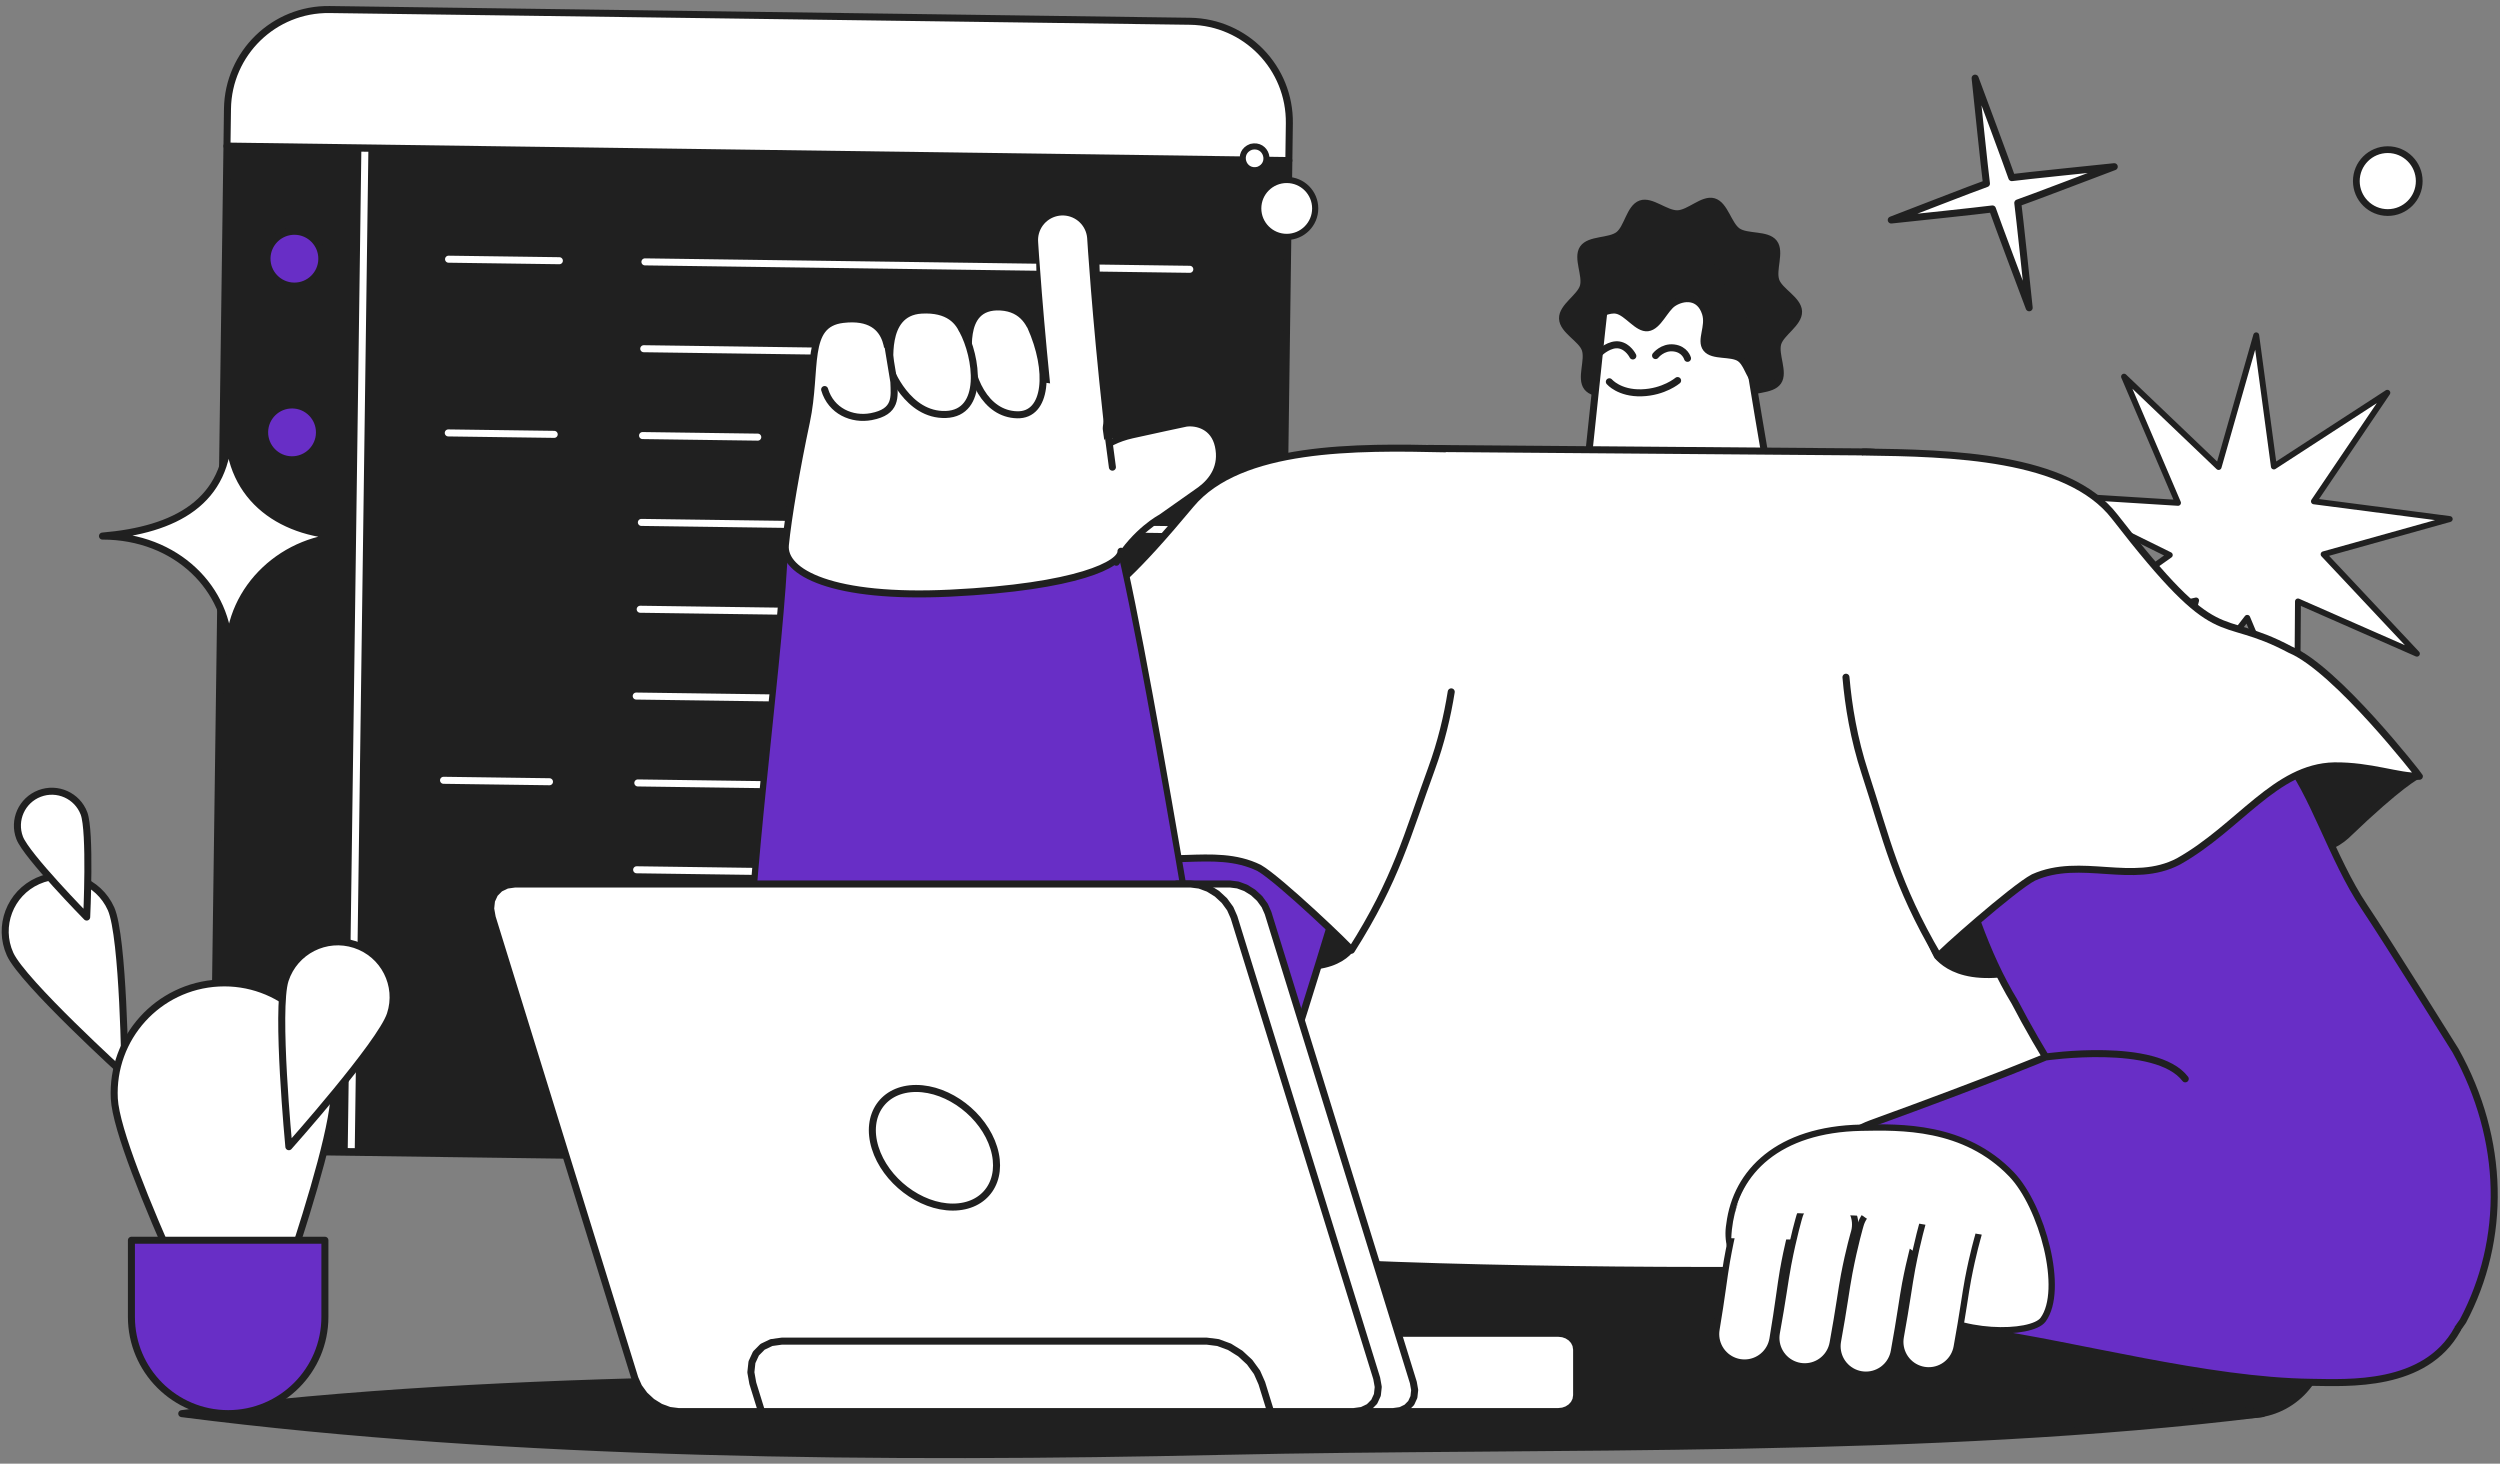 <svg width="854" height="500" viewBox="0 0 854 500" fill="none" xmlns="http://www.w3.org/2000/svg">
<rect x="0" y="0" width="854" height="500" fill="#808080" stroke="none"/>
<g clip-path="url(#clip0_87_2478)">
<mask id="mask0_87_2478" style="mask-type:luminance" maskUnits="userSpaceOnUse" x="-33" y="-105" width="956" height="717">
<path d="M923 -105H-33V612H923V-105Z" fill="white"/>
</mask>
<g mask="url(#mask0_87_2478)">
<path d="M768.153 483.256L355.021 482.897C340.881 482.897 329.42 471.436 329.42 457.296C329.42 443.157 340.881 431.696 355.021 431.696L759.071 410.544C773.21 410.544 793.754 443.516 793.754 457.655C793.754 471.794 782.292 483.256 768.153 483.256Z" fill="#202020"/>
<path d="M768.153 483.256L355.021 482.897C340.881 482.897 329.42 471.436 329.42 457.296C329.42 443.157 340.881 431.696 355.021 431.696L759.071 410.544C773.21 410.544 793.754 443.516 793.754 457.655C793.754 471.794 782.292 483.256 768.153 483.256Z" stroke="#202020" stroke-width="2.4" stroke-linecap="round" stroke-linejoin="round"/>
<path d="M825.615 223.302L784.984 205.451L784.642 251.71L767.662 211.049L738.816 248.368L750.191 205.122L704.762 215.392L741.198 189.598L699.408 168.985L744.008 171.774L725.573 128.67L757.882 159.529L770.725 114.551L776.757 159.352L815.518 134.168L790.434 171.262L836.826 177.304L793.744 189.348L825.615 223.302Z" fill="white"/>
<path d="M825.615 223.302L784.984 205.451L784.642 251.71L767.662 211.049L738.816 248.368L750.191 205.122L704.762 215.392L741.198 189.598L699.408 168.985L744.008 171.774L725.573 128.67L757.882 159.529L770.725 114.551L776.757 159.352L815.518 134.168L790.434 171.262L836.826 177.304L793.744 189.348L825.615 223.302Z" stroke="#202020" stroke-width="2.011" stroke-linecap="round" stroke-linejoin="round"/>
<path d="M401.185 397.449L107.272 393.442C88.266 393.182 73.068 377.565 73.327 358.56L77.53 49.903L440.269 54.849L436.066 363.506C435.807 382.511 420.19 397.709 401.185 397.449Z" fill="#202020"/>
<path d="M401.185 397.449L107.272 393.442C88.266 393.182 73.068 377.565 73.327 358.56L77.53 49.903L440.269 54.849L436.066 363.506C435.807 382.511 420.19 397.709 401.185 397.449Z" stroke="#202020" stroke-width="2.4" stroke-linecap="round" stroke-linejoin="round"/>
<mask id="mask1_87_2478" style="mask-type:alpha" maskUnits="userSpaceOnUse" x="72" y="48" width="370" height="351">
<path d="M401.185 397.449L107.272 393.442C88.266 393.182 73.068 377.565 73.327 358.56L77.53 49.903L440.269 54.849L436.066 363.506C435.807 382.511 420.19 397.709 401.185 397.449Z" fill="#231F20"/>
<path d="M401.185 397.449L107.272 393.442C88.266 393.182 73.068 377.565 73.327 358.56L77.53 49.903L440.269 54.849L436.066 363.506C435.807 382.511 420.19 397.709 401.185 397.449Z" stroke="#231F20" stroke-width="2.4" stroke-linecap="round" stroke-linejoin="round"/>
</mask>
<g mask="url(#mask1_87_2478)">
<path d="M153.225 88.543L191.079 89.059" stroke="white" stroke-width="2.4" stroke-linecap="round" stroke-linejoin="round"/>
<path d="M220.307 89.457L406.433 91.994" stroke="white" stroke-width="2.4" stroke-linecap="round" stroke-linejoin="round"/>
<path d="M219.902 119.124L288.751 120.062" stroke="white" stroke-width="2.4" stroke-linecap="round" stroke-linejoin="round"/>
<path d="M219.498 148.79L258.851 149.326" stroke="white" stroke-width="2.4" stroke-linecap="round" stroke-linejoin="round"/>
<path d="M285.892 149.695L405.624 151.326" stroke="white" stroke-width="2.4" stroke-linecap="round" stroke-linejoin="round"/>
<path d="M153.13 147.886L189.317 148.379" stroke="white" stroke-width="2.4" stroke-linecap="round" stroke-linejoin="round"/>
<path d="M219.095 178.456L317.045 179.79" stroke="white" stroke-width="2.4" stroke-linecap="round" stroke-linejoin="round"/>
<path d="M344.086 180.159L405.22 180.992" stroke="white" stroke-width="2.4" stroke-linecap="round" stroke-linejoin="round"/>
<path d="M218.691 208.121L316.641 209.456" stroke="white" stroke-width="2.4" stroke-linecap="round" stroke-linejoin="round"/>
<path d="M217.333 237.774L407.736 240.369" stroke="white" stroke-width="2.4" stroke-linecap="round" stroke-linejoin="round"/>
<path d="M151.513 266.549L187.7 267.042" stroke="white" stroke-width="2.4" stroke-linecap="round" stroke-linejoin="round"/>
<path d="M217.881 267.453L365.086 269.459" stroke="white" stroke-width="2.4" stroke-linecap="round" stroke-linejoin="round"/>
<path d="M217.477 297.119L406.927 299.7" stroke="white" stroke-width="2.4" stroke-linecap="round" stroke-linejoin="round"/>
<path d="M217.073 326.785L406.523 329.367" stroke="white" stroke-width="2.4" stroke-linecap="round" stroke-linejoin="round"/>
<path d="M295.257 357.522L363.872 358.457" stroke="white" stroke-width="2.4" stroke-linecap="round" stroke-linejoin="round"/>
<path d="M216.668 356.451L268.215 357.154" stroke="white" stroke-width="2.4" stroke-linecap="round" stroke-linejoin="round"/>
</g>
<path d="M440.269 54.846L440.442 42.145C440.701 23.14 425.504 7.524 406.498 7.265L112.588 3.257C93.582 2.998 77.965 18.195 77.706 37.199L77.533 49.9L440.269 54.846Z" fill="white"/>
<path d="M440.269 54.846L440.442 42.145C440.701 23.14 425.504 7.524 406.498 7.265L112.588 3.257C93.582 2.998 77.965 18.195 77.706 37.199L77.533 49.9L440.269 54.846Z" stroke="#202020" stroke-width="2.4" stroke-linecap="round" stroke-linejoin="round"/>
<path d="M119.993 392.199L124.631 51.824" stroke="white" stroke-width="2.4" stroke-linejoin="round"/>
<path d="M109.129 147.825C109.058 152.997 104.808 157.134 99.635 157.063C94.463 156.993 90.326 152.742 90.397 147.57C90.467 142.397 94.718 138.261 99.89 138.331C105.063 138.402 109.199 142.653 109.129 147.825Z" fill="#682EC6"/>
<path d="M109.129 147.825C109.058 152.997 104.808 157.134 99.635 157.063C94.463 156.993 90.326 152.742 90.397 147.57C90.467 142.397 94.718 138.261 99.89 138.331C105.063 138.402 109.199 142.653 109.129 147.825Z" stroke="#202020" stroke-width="2.4" stroke-linecap="round" stroke-linejoin="round"/>
<path d="M109.937 88.493C109.867 93.666 105.616 97.802 100.444 97.732C95.271 97.661 91.135 93.411 91.205 88.238C91.276 83.066 95.527 78.929 100.699 79C105.871 79.07 110.008 83.321 109.937 88.493Z" fill="#682EC6"/>
<path d="M109.937 88.493C109.867 93.666 105.616 97.802 100.444 97.732C95.271 97.661 91.135 93.411 91.205 88.238C91.276 83.066 95.527 78.929 100.699 79C105.871 79.07 110.008 83.321 109.937 88.493Z" stroke="#202020" stroke-width="2.4" stroke-linecap="round" stroke-linejoin="round"/>
<path d="M614.388 106.419C614.508 110.458 608.364 113.648 607.288 117.328C606.173 121.142 609.587 127.132 607.391 130.345C605.174 133.59 598.335 132.584 595.227 134.99C592.15 137.372 591.412 144.255 587.671 145.594C584.06 146.885 579.138 142.072 575.099 142.192C571.059 142.311 566.43 147.407 562.749 146.331C558.936 145.216 557.791 138.389 554.578 136.193C551.333 133.976 544.566 135.384 542.161 132.276C539.779 129.199 542.833 123.017 541.495 119.276C540.203 115.665 533.881 112.845 533.762 108.805C533.642 104.766 539.786 101.576 540.862 97.896C541.977 94.082 538.563 88.092 540.758 84.879C542.976 81.634 549.814 82.64 552.922 80.234C555.999 77.853 556.738 70.969 560.479 69.631C564.089 68.339 569.012 73.152 573.051 73.032C577.09 72.913 581.72 67.817 585.4 68.893C589.214 70.008 590.359 76.835 593.572 79.031C596.817 81.249 603.584 79.84 605.989 82.948C608.371 86.025 605.316 92.207 606.655 95.948C607.947 99.559 614.268 102.379 614.388 106.419Z" fill="#202020"/>
<path d="M614.388 106.419C614.508 110.458 608.364 113.648 607.288 117.328C606.173 121.142 609.587 127.132 607.391 130.345C605.174 133.59 598.335 132.584 595.227 134.99C592.15 137.372 591.412 144.255 587.671 145.594C584.06 146.885 579.138 142.072 575.099 142.192C571.059 142.311 566.43 147.407 562.749 146.331C558.936 145.216 557.791 138.389 554.578 136.193C551.333 133.976 544.566 135.384 542.161 132.276C539.779 129.199 542.833 123.017 541.495 119.276C540.203 115.665 533.881 112.845 533.762 108.805C533.642 104.766 539.786 101.576 540.862 97.896C541.977 94.082 538.563 88.092 540.758 84.879C542.976 81.634 549.814 82.64 552.922 80.234C555.999 77.853 556.738 70.969 560.479 69.631C564.089 68.339 569.012 73.152 573.051 73.032C577.09 72.913 581.72 67.817 585.4 68.893C589.214 70.008 590.359 76.835 593.572 79.031C596.817 81.249 603.584 79.84 605.989 82.948C608.371 86.025 605.316 92.207 606.655 95.948C607.947 99.559 614.268 102.379 614.388 106.419Z" stroke="#202020" stroke-width="2.4" stroke-linecap="round" stroke-linejoin="round"/>
<path d="M542.305 158.862C544.047 142.721 547.601 108.262 547.81 107.065C549.715 96.113 559.105 87.638 570.649 87.297C582.193 86.955 592.068 94.859 594.618 105.679C594.893 106.848 600.266 140.348 603.092 156.546C605.005 167.516 541.49 166.407 542.305 158.862Z" fill="white"/>
<path d="M542.305 158.862C544.047 142.721 547.601 108.262 547.81 107.065C549.715 96.113 559.105 87.638 570.649 87.297C582.193 86.955 592.068 94.859 594.618 105.679C594.893 106.848 600.266 140.348 603.092 156.546C605.005 167.516 541.49 166.407 542.305 158.862Z" stroke="#202020" stroke-width="2.4" stroke-linecap="round" stroke-linejoin="round"/>
<path d="M594.715 105.578C592.094 94.698 582.174 86.944 570.632 87.316C559.051 87.716 550.133 96.023 547.94 106.612C549.413 106.062 551.009 105.722 552.273 105.996C555.904 106.717 559.394 112.412 562.886 111.955C566.506 111.48 568.617 105.441 571.624 103.51C575.087 101.285 580.635 100.877 582.592 107.021C584.043 111.572 580.663 116.213 582.851 119.04C585.06 121.894 591.395 120.351 594.369 122.397C596.196 123.646 597.206 126.703 598.559 129.033C596.689 116.786 594.87 106.226 594.715 105.578Z" fill="#202020"/>
<path d="M594.715 105.578C592.094 94.698 582.174 86.944 570.632 87.316C559.051 87.716 550.133 96.023 547.94 106.612C549.413 106.062 551.009 105.722 552.273 105.996C555.904 106.717 559.394 112.412 562.886 111.955C566.506 111.48 568.617 105.441 571.624 103.51C575.087 101.285 580.635 100.877 582.592 107.021C584.043 111.572 580.663 116.213 582.851 119.04C585.06 121.894 591.395 120.351 594.369 122.397C596.196 123.646 597.206 126.703 598.559 129.033C596.689 116.786 594.87 106.226 594.715 105.578Z" stroke="#202020" stroke-width="2.4" stroke-linecap="round" stroke-linejoin="round"/>
<path d="M549.753 130.415C549.753 130.415 553.114 134.415 560.758 134.188C568.403 133.962 573.068 129.998 573.068 129.998" stroke="#202020" stroke-width="2.4" stroke-linecap="round" stroke-linejoin="round"/>
<path d="M546.731 120.265C546.731 120.265 549.947 117.307 553.087 117.838C556.228 118.37 557.777 121.597 557.777 121.597" stroke="#202020" stroke-width="2.4" stroke-linecap="round" stroke-linejoin="round"/>
<path d="M565.54 121.462C565.54 121.462 567.925 118.391 571.782 118.854C575.638 119.318 576.456 122.407 576.456 122.407" stroke="#202020" stroke-width="2.4" stroke-linecap="round" stroke-linejoin="round"/>
<path d="M487.928 153.185L638.184 154.386C669.911 155.276 686.326 217.647 686.326 217.647C686.326 217.647 730.31 420.948 720.182 428.62C710.054 436.291 394.717 437.143 380.688 421.793C366.66 406.443 400.891 336.047 413.621 307.693L431.737 208.56C431.737 208.56 452.504 162.982 487.928 153.185Z" fill="white"/>
<path d="M487.928 153.185L638.184 154.386C669.911 155.276 686.326 217.647 686.326 217.647C686.326 217.647 730.31 420.948 720.182 428.62C710.054 436.291 394.717 437.143 380.688 421.793C366.66 406.443 400.891 336.047 413.621 307.693L431.737 208.56C431.737 208.56 452.504 162.982 487.928 153.185Z" stroke="#202020" stroke-width="2.4" stroke-linecap="round" stroke-linejoin="round"/>
<mask id="mask2_87_2478" style="mask-type:luminance" maskUnits="userSpaceOnUse" x="248" y="229" width="237" height="129">
<path d="M290.612 230.072C311.498 224.943 387.92 255.934 408.503 268.01C429.086 280.087 489.471 298.843 484.236 324.567C479 350.29 414.569 371.142 360.504 346.522C306.439 321.903 244.008 310.76 248.82 281.921C253.632 253.083 269.725 235.2 290.612 230.072Z" fill="white"/>
</mask>
<g mask="url(#mask2_87_2478)">
<path d="M493.416 153.231L497.209 199.575C497.209 199.575 500.018 229.469 484.919 261.009C474.603 282.557 471.469 306.755 461.725 323.763C458.732 328.098 447.862 335.917 417.801 323.216C400.178 315.585 404.512 302.872 380.438 288.755C364.744 279.551 337.786 291.852 323.922 278.454C305.878 259.828 300.318 257.068 300.262 257.091C306.948 250.492 348.005 251.161 378.883 225.163C398.644 207.209 394.263 197.451 412.802 186.191C435.402 172.465 463.542 152.556 493.416 153.231Z" fill="#202020"/>
<path d="M493.416 153.231L497.209 199.575C497.209 199.575 500.018 229.469 484.919 261.009C474.603 282.557 471.469 306.755 461.725 323.763C458.732 328.098 447.862 335.917 417.801 323.216C400.178 315.585 404.512 302.872 380.438 288.755C364.744 279.551 337.786 291.852 323.922 278.454C305.878 259.828 300.318 257.068 300.262 257.091C306.948 250.492 348.005 251.161 378.883 225.163C398.644 207.209 394.263 197.451 412.802 186.191C435.402 172.465 463.542 152.556 493.416 153.231Z" stroke="#202020" stroke-width="2.4" stroke-linecap="round" stroke-linejoin="round"/>
</g>
<path d="M274.063 370.676C286.704 336.035 370.173 235.47 403.714 194.938C412.663 184.124 426.296 178.328 440.293 179.381C467.598 181.435 486.149 208.011 478.671 234.351C458.269 306.208 420.264 430.123 410.033 444.466C371.197 490.629 247.683 431.218 274.063 370.676Z" fill="#682EC6"/>
<path d="M274.063 370.676C286.704 336.035 370.173 235.47 403.714 194.938C412.663 184.124 426.296 178.328 440.293 179.381C467.598 181.435 486.149 208.011 478.671 234.351C458.269 306.208 420.264 430.123 410.033 444.466C371.197 490.629 247.683 431.218 274.063 370.676Z" stroke="#202020" stroke-width="2.4" stroke-linecap="round" stroke-linejoin="round"/>
<path d="M495.741 236.339C494.428 244.574 492.308 253.597 488.952 262.754C480.73 285.184 477.087 300.273 461.641 324.598C461.769 324.049 436.856 300.304 430.151 296.507C414.234 288.669 396.17 298.065 380.817 289.255C360.61 276.941 348.829 255.897 328.802 254.767C316.36 254.191 306.855 257.729 299.624 257.301C299.694 257.124 329.244 221.67 345.191 215.651C371.418 202.84 368.507 218.301 406.794 172.316C423.577 152.158 463.685 152.641 493.56 153.315" fill="white"/>
<path d="M495.741 236.339C494.428 244.574 492.308 253.597 488.952 262.754C480.73 285.184 477.087 300.273 461.641 324.598C461.769 324.049 436.856 300.304 430.151 296.507C414.234 288.669 396.17 298.065 380.817 289.255C360.61 276.941 348.829 255.897 328.802 254.767C316.36 254.191 306.855 257.729 299.624 257.301C299.694 257.124 329.244 221.67 345.191 215.651C371.418 202.84 368.507 218.301 406.794 172.316C423.577 152.158 463.685 152.641 493.56 153.315" stroke="#202020" stroke-width="2.4" stroke-linecap="round" stroke-linejoin="round"/>
<mask id="mask3_87_2478" style="mask-type:luminance" maskUnits="userSpaceOnUse" x="656" y="241" width="206" height="125">
<path d="M860.751 256.395C855.824 232.047 762.18 239.776 713.084 263.013C663.987 286.249 649.403 325.054 658.614 346.509C667.826 367.964 748.169 374.175 799.654 350.925C851.14 327.674 865.677 280.743 860.751 256.395Z" fill="white"/>
</mask>
<g mask="url(#mask3_87_2478)">
<path d="M636.461 154.326L631.034 200.507C631.034 200.507 627.17 230.282 641.146 262.336C650.695 284.235 652.663 309.202 661.8 326.543C665.3 330.415 675.536 338.505 706.026 326.876C723.908 319.872 720.026 307.015 744.583 293.757C760.593 285.114 787.1 298.361 801.429 285.462C820.12 267.486 825.773 264.923 825.828 264.948C819.379 258.117 778.323 257.336 748.383 230.262C729.268 211.62 733.992 202.024 715.861 190.115C693.76 175.599 666.341 154.709 636.461 154.326Z" fill="#202020"/>
<path d="M636.461 154.326L631.034 200.507C631.034 200.507 627.17 230.282 641.146 262.336C650.695 284.235 652.663 309.202 661.8 326.543C665.3 330.415 675.536 338.505 706.026 326.876C723.908 319.872 720.026 307.015 744.583 293.757C760.593 285.114 787.1 298.361 801.429 285.462C820.12 267.486 825.773 264.923 825.828 264.948C819.379 258.117 778.323 257.336 748.383 230.262C729.268 211.62 733.992 202.024 715.861 190.115C693.76 175.599 666.341 154.709 636.461 154.326Z" stroke="#202020" stroke-width="2.4" stroke-linecap="round" stroke-linejoin="round"/>
</g>
<path d="M688.215 342.266C668.168 309.302 663.058 263.038 651.062 229.046C642.452 204.652 648.712 191.173 674.044 185.928L673.088 186.406C684.854 183.969 693.757 173.7 703.479 180.761C728.433 198.883 750.677 220.472 769.538 244.873L780.438 258.975C789.868 269.979 796.699 293.433 807.538 309.6C815.428 321.367 838.808 358.89 838.808 358.89C855.75 389.354 856.198 423.309 841.356 451.266C805.53 506.003 722.819 408.79 688.215 342.266Z" fill="#682EC6"/>
<path d="M688.215 342.266C668.168 309.302 663.058 263.038 651.062 229.046C642.452 204.652 648.712 191.173 674.044 185.928L673.088 186.406C684.854 183.969 693.757 173.7 703.479 180.761C728.433 198.883 750.677 220.472 769.538 244.873L780.438 258.975C789.868 269.979 796.699 293.433 807.538 309.6C815.428 321.367 838.808 358.89 838.808 358.89C855.75 389.354 856.198 423.309 841.356 451.266C805.53 506.003 722.819 408.79 688.215 342.266Z" stroke="#202020" stroke-width="2.4" stroke-linecap="round" stroke-linejoin="round"/>
<path d="M630.581 231.337C631.411 241.103 633.276 252.381 637.054 263.936C644.479 286.643 647.587 301.851 662.164 326.706C662.056 326.153 687.792 303.304 694.627 299.747C710.811 292.476 728.532 302.505 744.187 294.243C764.817 282.652 777.334 262.038 797.388 261.617C809.843 261.481 819.217 265.353 826.459 265.181C826.395 265.001 798.116 228.526 782.391 221.947C756.633 208.216 758.996 223.771 722.356 176.462C706.295 155.724 666.394 154.789 636.514 154.406" fill="white"/>
<path d="M630.581 231.337C631.411 241.103 633.276 252.381 637.054 263.936C644.479 286.643 647.587 301.851 662.164 326.706C662.056 326.153 687.792 303.304 694.627 299.747C710.811 292.476 728.532 302.505 744.187 294.243C764.817 282.652 777.334 262.038 797.388 261.617C809.843 261.481 819.217 265.353 826.459 265.181C826.395 265.001 798.116 228.526 782.391 221.947C756.633 208.216 758.996 223.771 722.356 176.462C706.295 155.724 666.394 154.789 636.514 154.406" stroke="#202020" stroke-width="2.4" stroke-linecap="round" stroke-linejoin="round"/>
<path d="M839.426 454.161C828.411 474.015 802.034 472.354 789.524 472.2C753.891 471.761 709.103 459.396 676.99 454.861C638.887 449.48 604.662 396.351 639.317 383.767C681.309 368.518 698.768 361.082 698.768 361.082C698.768 361.082 736.579 355.553 746.481 368.534" fill="#682EC6"/>
<path d="M839.426 454.161C828.411 474.015 802.034 472.354 789.524 472.2C753.891 471.761 709.103 459.396 676.99 454.861C638.887 449.48 604.662 396.351 639.317 383.767C681.309 368.518 698.768 361.082 698.768 361.082C698.768 361.082 736.579 355.553 746.481 368.534" stroke="#202020" stroke-width="2.4" stroke-linecap="round" stroke-linejoin="round"/>
<path d="M590.776 418.189C593.02 400.246 607.537 385.795 635.747 385.229C649.073 384.962 671.085 384.388 687.143 401.168C697.595 412.09 705.359 440.711 697.911 450.815C694.01 456.109 668.538 456.422 656.314 446.025C650.539 441.115 645.011 446.514 645.011 446.514C622.666 456.581 587.008 440.167 590.776 418.189Z" fill="white"/>
<path d="M590.776 418.189C593.02 400.246 607.537 385.795 635.747 385.229C649.073 384.962 671.085 384.388 687.143 401.168C697.595 412.09 705.359 440.711 697.911 450.815C694.01 456.109 668.538 456.422 656.314 446.025C650.539 441.115 645.011 446.514 645.011 446.514C622.666 456.581 587.008 440.167 590.776 418.189Z" stroke="#202020" stroke-width="2.16" stroke-linecap="round" stroke-linejoin="round"/>
<path d="M772.842 482.898C659.025 496.961 530.141 493.284 417.465 495.788C303.513 498.322 175.342 497.452 62.088 482.898C175.367 468.344 303.46 471.298 417.465 470.006C531.452 471.298 659.587 468.344 772.842 482.898Z" fill="#202020"/>
<path d="M772.842 482.898C659.025 496.961 530.141 493.284 417.465 495.788C303.513 498.322 175.342 497.452 62.088 482.898C175.367 468.344 303.46 471.298 417.465 470.006C531.452 471.298 659.587 468.344 772.842 482.898Z" stroke="#202020" stroke-width="2.4" stroke-linecap="round" stroke-linejoin="round"/>
<path d="M595.928 455.744C597.862 444.258 598.584 437.537 599.471 432.503C601.113 423.18 602.892 416.884 602.892 416.884" stroke="#202020" stroke-width="21.6" stroke-linecap="round" stroke-linejoin="round"/>
<path d="M595.928 455.744C597.862 444.258 598.584 437.537 599.471 432.503C601.113 423.18 602.892 416.884 602.892 416.884" stroke="white" stroke-width="17.28" stroke-linecap="round" stroke-linejoin="round"/>
<path d="M601.32 399.25C601.32 399.25 592.064 406.54 591.406 422.975C591.191 422.992 616.057 423.515 616.057 423.515C616.057 423.515 629.686 411.686 624.054 404.336C616.487 394.462 601.32 399.25 601.32 399.25Z" fill="white"/>
<path d="M616.496 457.038C618.592 445.581 619.409 438.869 620.366 433.848C622.14 424.55 624.006 418.279 624.006 418.279" stroke="#202020" stroke-width="21.6" stroke-linecap="round" stroke-linejoin="round"/>
<path d="M616.496 457.038C618.592 445.581 619.409 438.869 620.366 433.848C622.14 424.55 624.006 418.279 624.006 418.279" stroke="white" stroke-width="17.28" stroke-linecap="round" stroke-linejoin="round"/>
<path d="M626.907 397.031C609.014 395.095 604.523 414.053 604.523 414.053L643.208 415.627C643.208 415.627 641.82 398.644 626.907 397.031Z" fill="white"/>
<path d="M637.396 459.889C639.491 448.432 640.309 441.72 641.266 436.699C643.039 427.401 644.905 421.13 644.905 421.13" stroke="#202020" stroke-width="21.6" stroke-linecap="round" stroke-linejoin="round"/>
<path d="M637.396 459.889C639.491 448.432 640.309 441.72 641.266 436.699C643.039 427.401 644.905 421.13 644.905 421.13" stroke="white" stroke-width="17.28" stroke-linecap="round" stroke-linejoin="round"/>
<path d="M651.483 400.235C635.493 392.563 625.155 407.559 625.155 407.559L653.474 427.298C653.474 427.298 669.088 408.682 651.483 400.235Z" fill="white"/>
<path d="M658.854 458.389C660.949 446.931 661.767 440.22 662.724 435.199C664.497 425.9 666.363 419.63 666.363 419.63" stroke="#202020" stroke-width="21.6" stroke-linecap="round" stroke-linejoin="round"/>
<path d="M658.854 458.389C660.949 446.931 661.767 440.22 662.724 435.199C664.497 425.9 666.363 419.63 666.363 419.63" stroke="white" stroke-width="17.28" stroke-linecap="round" stroke-linejoin="round"/>
<path d="M670.531 399.874C646.539 394.887 647.263 416.545 647.263 416.545L685.438 423.248C685.438 423.248 686.991 403.295 670.531 399.874Z" fill="white"/>
<path d="M449.271 71.2C449.271 65.828 444.917 61.473 439.545 61.473C434.173 61.473 429.818 65.828 429.818 71.2C429.818 76.571 434.173 80.926 439.545 80.926C444.917 80.926 449.271 76.571 449.271 71.2Z" fill="white"/>
<path d="M449.271 71.2C449.271 65.828 444.917 61.473 439.545 61.473C434.173 61.473 429.818 65.828 429.818 71.2C429.818 76.571 434.173 80.926 439.545 80.926C444.917 80.926 449.271 76.571 449.271 71.2Z" stroke="#202020" stroke-width="2.103" stroke-linecap="round" stroke-linejoin="round"/>
<path d="M255.694 341.05C255.898 382.06 250.345 477.397 336.957 474.104C435.68 470.352 418.545 388.727 418.545 388.727C418.545 388.727 388.283 200.933 380.299 179.063C369.785 150.265 269.183 169.718 267.832 192.677C265.48 232.828 255.5 302.158 255.694 341.05Z" fill="#682EC6"/>
<path d="M255.694 341.05C255.898 382.06 250.345 477.397 336.957 474.104C435.68 470.352 418.545 388.727 418.545 388.727C418.545 388.727 388.283 200.933 380.299 179.063C369.785 150.265 269.183 169.718 267.832 192.677C265.48 232.828 255.5 302.158 255.694 341.05Z" stroke="#202020" stroke-width="2.133" stroke-linecap="round" stroke-linejoin="round"/>
<path d="M368.072 163.548C371.351 156.603 376.86 150.856 386.668 148.635C392.916 147.221 405.244 144.608 405.244 144.608C408.904 144.169 414.657 145.607 416.131 152.335C417.641 159.226 414.341 164.095 410.047 167.297L396.542 176.819C396.542 176.819 388.03 181.223 381.356 192.144" fill="white"/>
<path d="M368.072 163.548C371.351 156.603 376.86 150.856 386.668 148.635C392.916 147.221 405.244 144.608 405.244 144.608C408.904 144.169 414.657 145.607 416.131 152.335C417.641 159.226 414.341 164.095 410.047 167.297L396.542 176.819C396.542 176.819 388.03 181.223 381.356 192.144" stroke="#202020" stroke-width="2.254" stroke-linecap="round" stroke-linejoin="round"/>
<path d="M382.922 188.302C383.156 192.611 368.321 200.49 324.682 202.613C284.433 204.571 267.35 195.577 268.287 186.137C269.225 176.697 272.087 159.964 275.458 144.12C279.292 126.1 274.679 110.683 287.949 109.116C306.719 106.901 302.856 124.841 303.767 125.006C304.714 125.687 300.98 106.746 314.746 105.938C333.18 104.856 329.807 123.096 330.491 123.157C332.024 123.691 326.804 103.966 341.846 104.87C357.115 105.788 353.743 126.892 354.594 127.09C365.562 131.719 376.985 137.263 378.185 145.893C378.882 150.908 379.482 155.468 379.998 159.585" fill="white"/>
<path d="M382.922 188.302C383.156 192.611 368.321 200.49 324.682 202.613C284.433 204.571 267.35 195.577 268.287 186.137C269.225 176.697 272.087 159.964 275.458 144.12C279.292 126.1 274.679 110.683 287.949 109.116C306.719 106.901 302.856 124.841 303.767 125.006C304.714 125.687 300.98 106.746 314.746 105.938C333.18 104.856 329.807 123.096 330.491 123.157C332.024 123.691 326.804 103.966 341.846 104.87C357.115 105.788 353.743 126.892 354.594 127.09C365.562 131.719 376.985 137.263 378.185 145.893C378.882 150.908 379.482 155.468 379.998 159.585" stroke="#202020" stroke-width="2.4" stroke-linecap="round" stroke-linejoin="round"/>
<path d="M364.64 81.86C364.64 81.86 364.575 108.028 368.508 143.923" stroke="#202020" stroke-width="21.6" stroke-linecap="round" stroke-linejoin="round"/>
<path d="M363 82C363 82 364.575 108.028 368.508 143.923" stroke="white" stroke-width="16.8" stroke-linecap="round" stroke-linejoin="round"/>
<path d="M375.332 134.848C375.332 134.848 347.455 125.422 340.643 134.147C332.002 145.215 332.443 155.942 344.47 163.394C356.497 170.846 378.128 157.029 378.072 156.635C375.803 140.58 375.332 134.848 375.332 134.848Z" fill="white"/>
<path d="M352.078 111.538C358.868 126.684 357.655 141.948 347.468 141.694C336.51 141.42 331.043 128.969 330.823 117.594" fill="white"/>
<path d="M352.078 111.538C358.868 126.684 357.655 141.948 347.468 141.694C336.51 141.42 331.043 128.969 330.823 117.594" stroke="#202020" stroke-width="2.4" stroke-linecap="round" stroke-linejoin="round"/>
<path d="M328.741 112.72C333.795 122.011 336.351 141.14 323.082 141.586C309.898 142.03 304.016 126.024 304.016 126.024" fill="white"/>
<path d="M328.741 112.72C333.795 122.011 336.351 141.14 323.082 141.586C309.898 142.03 304.016 126.024 304.016 126.024" stroke="#202020" stroke-width="2.4" stroke-linecap="round" stroke-linejoin="round"/>
<path d="M281.694 133.065C283.891 140.487 291.109 143.538 297.573 142.326C306.428 140.666 305.507 135.588 305.342 130.448L303.283 117.972" fill="white"/>
<path d="M281.694 133.065C283.891 140.487 291.109 143.538 297.573 142.326C306.428 140.666 305.507 135.588 305.342 130.448L303.283 117.972" stroke="#202020" stroke-width="2.4" stroke-linecap="round" stroke-linejoin="round"/>
<path d="M466.839 482.19H532.374L533.896 482.021L535.338 481.515L536.622 480.686L537.656 479.561L538.336 478.194L538.573 476.687V460.95L538.335 459.444L537.655 458.077L536.621 456.951L535.338 456.123L533.895 455.617L532.374 455.449H466.839V482.19Z" fill="white"/>
<path d="M466.839 482.19H532.374L533.896 482.021L535.338 481.515L536.622 480.686L537.656 479.561L538.336 478.194L538.573 476.687V460.95L538.335 459.444L537.655 458.077L536.621 456.951L535.338 456.123L533.895 455.617L532.374 455.449H466.839V482.19Z" stroke="#202020" stroke-width="2.4" stroke-linecap="round" stroke-linejoin="round"/>
<path d="M455.586 482.19H475.942L478.406 481.851L480.487 480.853L482.051 479.273L482.995 477.221L483.254 474.83L482.798 472.263L433.171 311.897L432.037 309.33L430.3 306.939L428.084 304.885L425.543 303.306L422.844 302.309L420.17 301.97H402.011L455.586 482.19Z" fill="white"/>
<path d="M455.586 482.19H475.942L478.406 481.851L480.487 480.853L482.051 479.273L482.995 477.221L483.254 474.83L482.798 472.263L433.171 311.897L432.037 309.33L430.3 306.939L428.084 304.885L425.543 303.306L422.844 302.309L420.17 301.97H402.011L455.586 482.19Z" stroke="#202020" stroke-width="2.4" stroke-linecap="round" stroke-linejoin="round"/>
<path d="M231.739 482.19H462.448L465.264 481.803L467.645 480.662L469.433 478.855L470.512 476.509L470.807 473.776L470.285 470.84L421.539 313.32L420.243 310.383L418.257 307.651L415.724 305.304L412.818 303.497L409.733 302.358L406.677 301.97H175.968L173.151 302.358L170.772 303.498L168.983 305.304L167.903 307.651L167.609 310.383L168.13 313.32L216.877 470.84L218.173 473.776L220.159 476.509L222.691 478.856L225.597 480.662L228.682 481.803L231.739 482.19Z" fill="white"/>
<path d="M231.739 482.19H462.448L465.264 481.803L467.645 480.662L469.433 478.855L470.512 476.509L470.807 473.776L470.285 470.84L421.539 313.32L420.243 310.383L418.257 307.651L415.724 305.304L412.818 303.497L409.733 302.358L406.677 301.97H175.968L173.151 302.358L170.772 303.498L168.983 305.304L167.903 307.651L167.609 310.383L168.13 313.32L216.877 470.84L218.173 473.776L220.159 476.509L222.691 478.856L225.597 480.662L228.682 481.803L231.739 482.19Z" stroke="#202020" stroke-width="2.4" stroke-linecap="round" stroke-linejoin="round"/>
<path d="M434.113 482.439L431.038 472.502L429.397 468.784L426.883 465.324L423.676 462.353L419.997 460.066L416.091 458.622L412.223 458.132H267.075L263.51 458.622L260.495 460.066L258.233 462.353L256.866 465.324L256.494 468.784L257.153 472.502L260.151 482.19" stroke="#202020" stroke-width="2.4" stroke-linecap="round" stroke-linejoin="round"/>
<path d="M339.469 392.079C342.931 403.269 336.668 412.341 325.478 412.341C314.288 412.341 302.408 403.269 298.946 392.079C295.483 380.889 301.747 371.818 312.937 371.818C324.127 371.818 336.006 380.889 339.469 392.079Z" stroke="#202020" stroke-width="2.4" stroke-linecap="round" stroke-linejoin="round"/>
<path d="M37.922 310.421C42.198 319.944 42.688 367.191 42.688 367.191C42.688 367.191 7.709 335.428 3.434 325.904C-0.842 316.38 3.412 305.194 12.936 300.917C22.459 296.641 33.646 300.897 37.922 310.421Z" fill="white"/>
<path d="M37.922 310.421C42.198 319.944 42.688 367.191 42.688 367.191C42.688 367.191 7.709 335.428 3.434 325.904C-0.842 316.38 3.412 305.194 12.936 300.917C22.459 296.641 33.646 300.897 37.922 310.421Z" stroke="#202020" stroke-width="2.4" stroke-linecap="round" stroke-linejoin="round"/>
<path d="M114.195 371.473C115.245 392.225 82.023 480.204 82.023 480.204C82.023 480.204 40.096 396.026 39.046 375.275C37.996 354.524 53.968 336.848 74.721 335.8C95.471 334.749 113.145 350.722 114.195 371.473Z" fill="white"/>
<path d="M114.195 371.473C115.245 392.225 82.023 480.204 82.023 480.204C82.023 480.204 40.096 396.026 39.046 375.275C37.996 354.524 53.968 336.848 74.721 335.8C95.471 334.749 113.145 350.722 114.195 371.473Z" stroke="#202020" stroke-width="2.4" stroke-linecap="round" stroke-linejoin="round"/>
<path d="M133.349 346.511C130.104 356.433 98.675 391.715 98.675 391.715C98.675 391.715 94.172 344.683 97.418 334.76C100.664 324.838 111.337 319.425 121.261 322.669C131.184 325.913 136.595 336.588 133.349 346.511Z" fill="white"/>
<path d="M133.349 346.511C130.104 356.433 98.675 391.715 98.675 391.715C98.675 391.715 94.172 344.683 97.418 334.76C100.664 324.838 111.337 319.425 121.261 322.669C131.184 325.913 136.595 336.588 133.349 346.511Z" stroke="#202020" stroke-width="2.4" stroke-linecap="round" stroke-linejoin="round"/>
<path d="M28.686 277.85C31 283.916 29.612 313.268 29.612 313.268C29.612 313.268 9.032 292.295 6.718 286.228C4.405 280.162 7.447 273.369 13.513 271.056C19.58 268.742 26.372 271.783 28.686 277.85Z" fill="white"/>
<path d="M28.686 277.85C31 283.916 29.612 313.268 29.612 313.268C29.612 313.268 9.032 292.295 6.718 286.228C4.405 280.162 7.447 273.369 13.513 271.056C19.58 268.742 26.372 271.783 28.686 277.85Z" stroke="#202020" stroke-width="2.4" stroke-linecap="round" stroke-linejoin="round"/>
<path d="M77.939 482.897C59.688 482.897 44.892 468.101 44.892 449.85V423.671H110.986V449.85C110.986 468.101 96.19 482.897 77.939 482.897Z" fill="#682EC6"/>
<path d="M77.939 482.897C59.688 482.897 44.892 468.101 44.892 449.85V423.671H110.986V449.85C110.986 468.101 96.19 482.897 77.939 482.897Z" stroke="#202020" stroke-width="2.4" stroke-linecap="round" stroke-linejoin="round"/>
<path d="M674.7 26.694C676.452 31.353 685.908 56.766 687.236 60.674C691.32 60.12 717.273 57.456 722.23 56.945C717.572 58.697 693.184 68.009 689.275 69.338C689.83 73.421 692.656 100.183 693.167 105.14C691.416 100.481 681.94 75.285 680.612 71.377C676.528 71.931 651.009 74.641 646.052 75.153C650.71 73.401 674.664 64.041 678.572 62.713C678.018 58.629 675.212 31.651 674.7 26.694Z" fill="white"/>
<path d="M674.7 26.694C676.452 31.353 685.908 56.766 687.236 60.674C691.32 60.12 717.273 57.456 722.23 56.945C717.572 58.697 693.184 68.009 689.275 69.338C689.83 73.421 692.656 100.183 693.167 105.14C691.416 100.481 681.94 75.285 680.612 71.377C676.528 71.931 651.009 74.641 646.052 75.153C650.71 73.401 674.664 64.041 678.572 62.713C678.018 58.629 675.212 31.651 674.7 26.694Z" stroke="#202020" stroke-width="2.4" stroke-linecap="round" stroke-linejoin="round"/>
<path d="M427.386 50.16C422.312 52.007 424.521 59.285 429.764 58.001C434.838 56.154 432.629 48.875 427.386 50.16Z" fill="white"/>
<path d="M427.386 50.16C422.312 52.007 424.521 59.285 429.764 58.001C434.838 56.154 432.629 48.875 427.386 50.16Z" stroke="#202020" stroke-width="2.083" stroke-linecap="round" stroke-linejoin="round"/>
<path d="M78.077 146.491C78.077 170.82 97.05 183.121 119.361 183.121L119.36 183.209C97.289 183.209 78.251 200.708 78.251 222.497C78.251 201.185 60.271 183.121 35.004 183.121C59.802 181.017 78.077 171.54 78.077 146.491Z" fill="white"/>
<path d="M78.077 146.491C78.077 170.82 97.05 183.121 119.361 183.121L119.36 183.209C97.289 183.209 78.251 200.708 78.251 222.497C78.251 201.185 60.271 183.121 35.004 183.121C59.802 181.017 78.077 171.54 78.077 146.491Z" stroke="#202020" stroke-width="2.4" stroke-linecap="round" stroke-linejoin="round"/>
<path d="M826.409 61.864C826.409 55.93 821.599 51.12 815.665 51.12C809.732 51.12 804.922 55.93 804.922 61.864C804.922 67.798 809.732 72.608 815.665 72.608C821.599 72.608 826.409 67.798 826.409 61.864Z" fill="white"/>
<path d="M826.409 61.864C826.409 55.93 821.599 51.12 815.665 51.12C809.732 51.12 804.922 55.93 804.922 61.864C804.922 67.798 809.732 72.608 815.665 72.608C821.599 72.608 826.409 67.798 826.409 61.864Z" stroke="#202020" stroke-width="2.307" stroke-linecap="round" stroke-linejoin="round"/>
</g>
</g>
<defs>
<clipPath id="clip0_87_2478">
<rect width="854" height="500" fill="white"/>
</clipPath>
</defs>
</svg>
